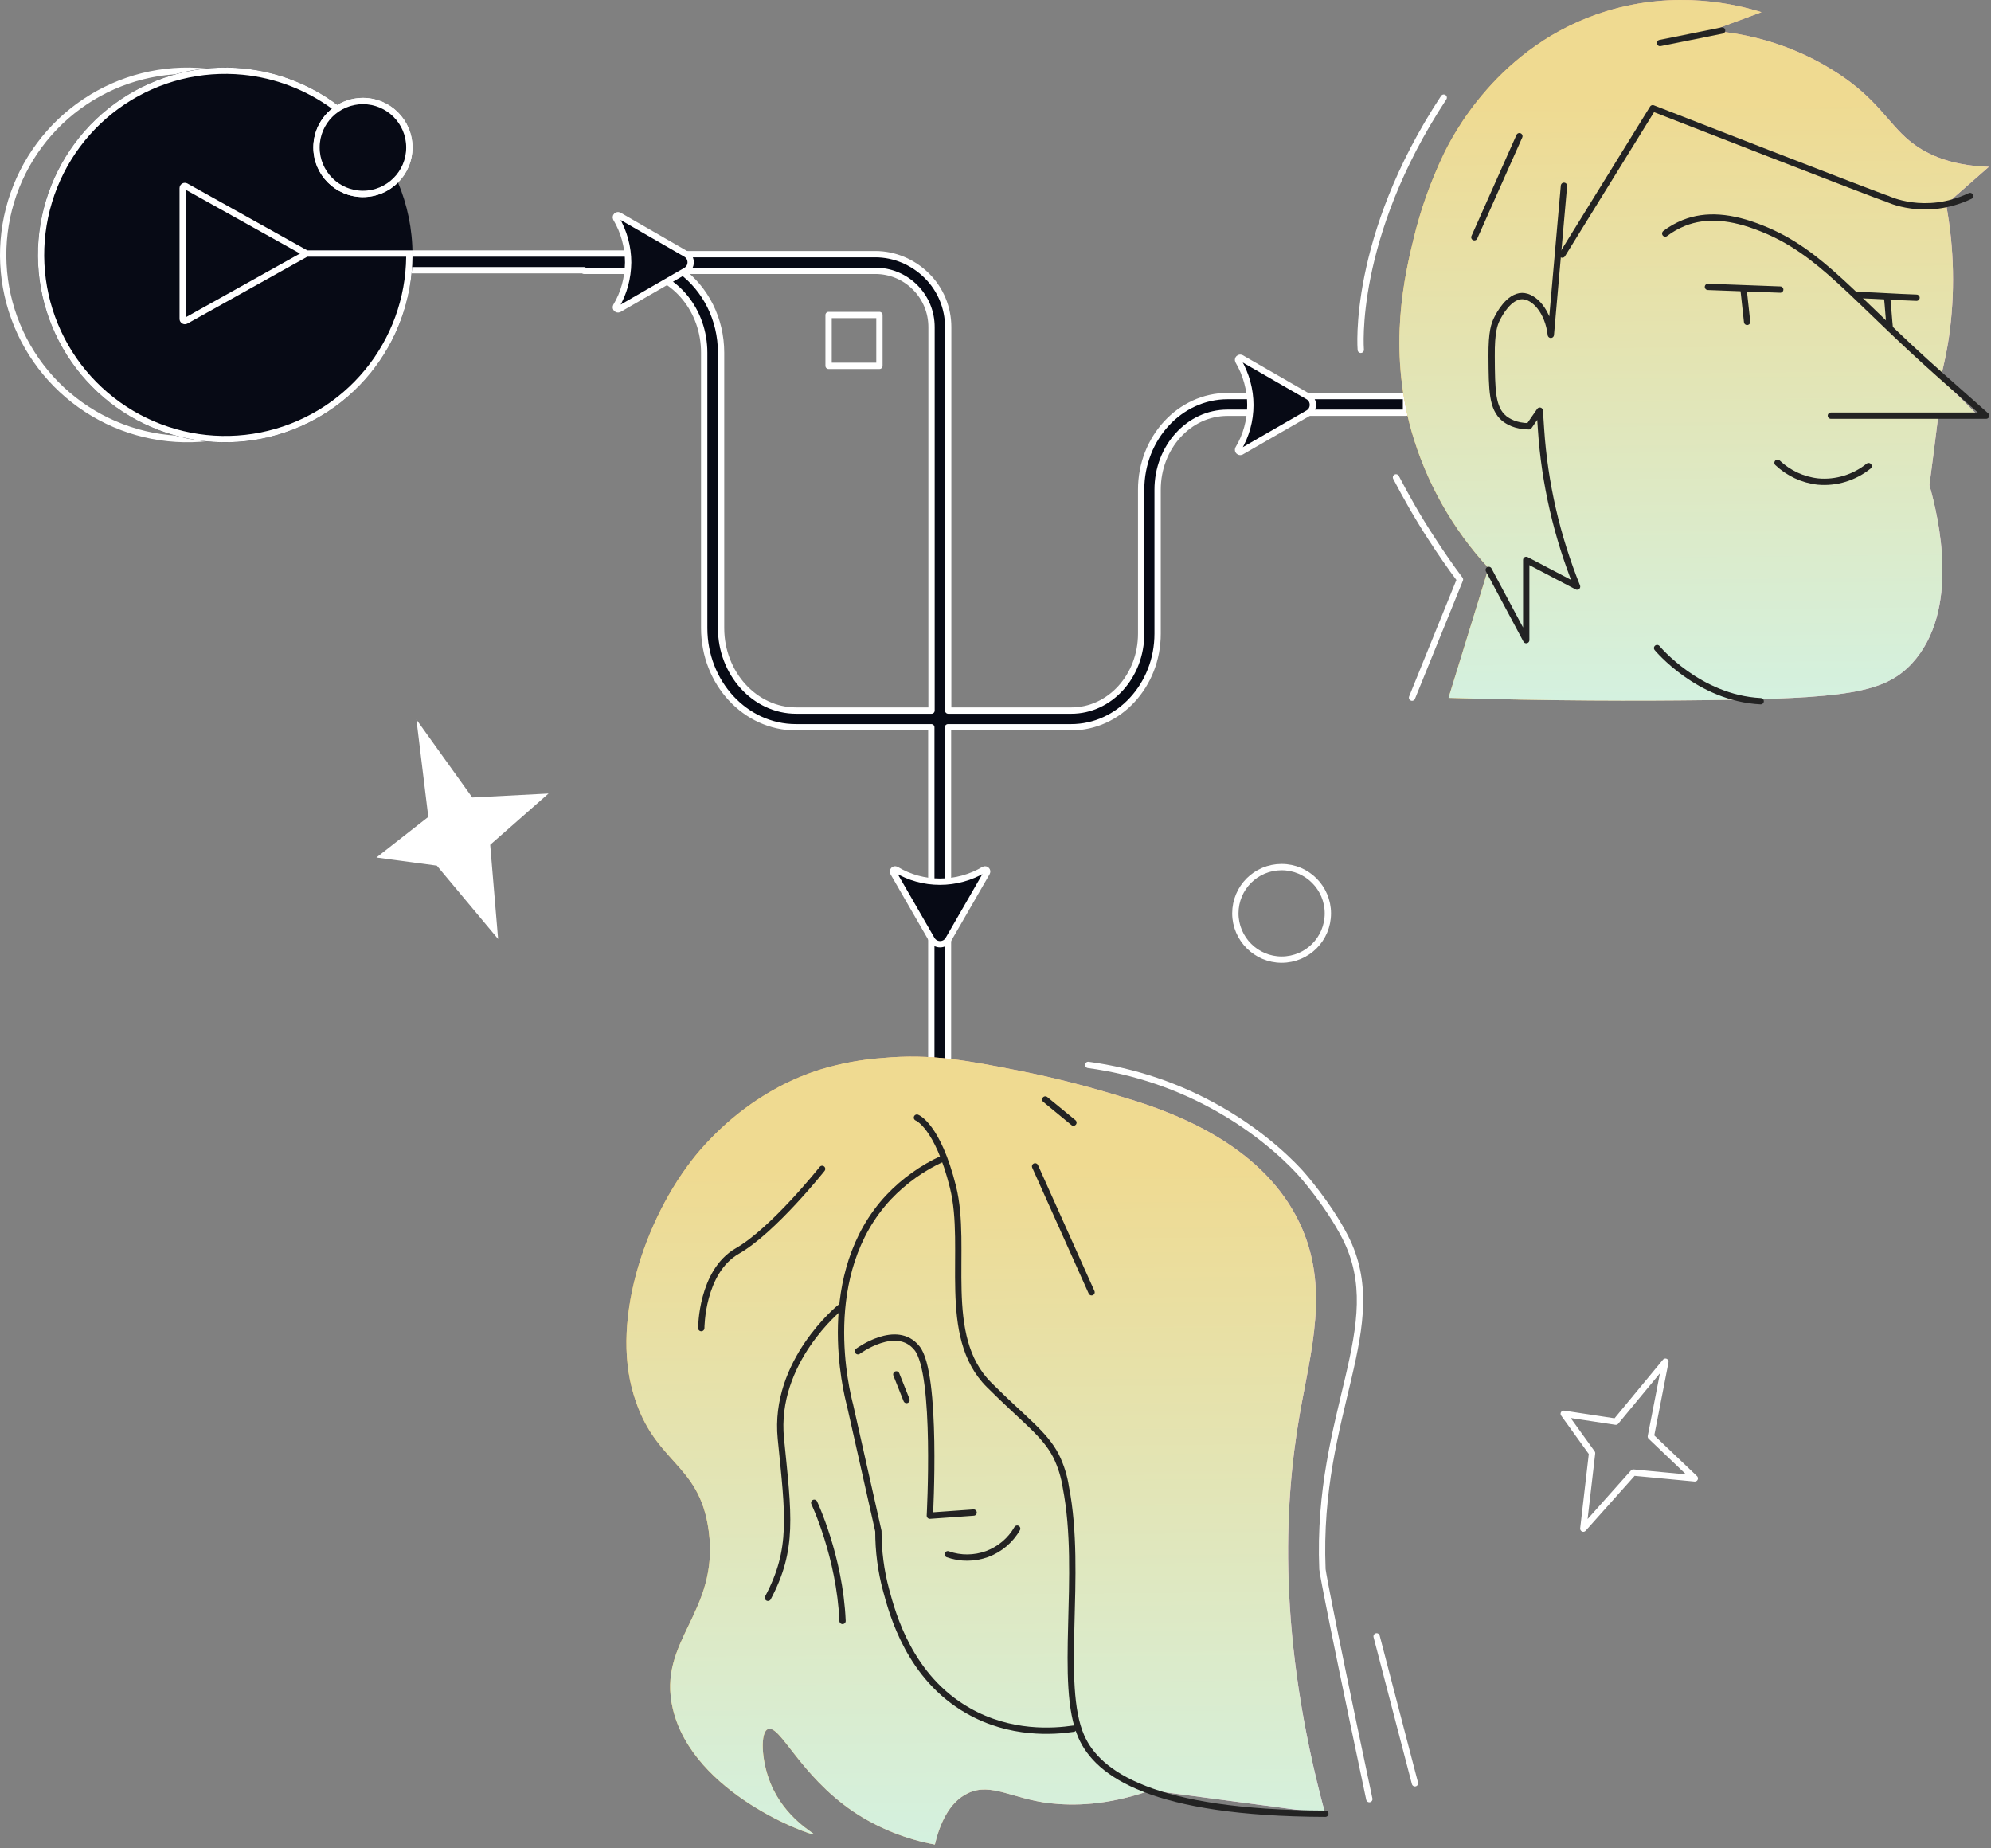 <svg width="473" height="439" viewBox="0 0 473 439" fill="none" xmlns="http://www.w3.org/2000/svg">
<rect x="0" y="0" width="473" height="439" fill="#808080" stroke="none"/>
<path d="M304.471 227.937C310.561 227.937 315.46 223.036 315.46 216.947C315.46 210.907 310.561 205.957 304.471 205.957C298.381 205.957 293.48 210.858 293.48 216.947C293.48 222.987 298.43 227.937 304.471 227.937Z" stroke="white" stroke-width="1.5" stroke-linecap="round" stroke-linejoin="round"/>
<path d="M383.87 337.686L395.652 323.429C394.515 329.369 393.328 335.31 392.191 341.201L402.634 351.151L388.028 349.765L376.147 363.081L378.226 345.161L371.494 335.805L383.87 337.686Z" stroke="white" stroke-width="1.5" stroke-linecap="round" stroke-linejoin="round"/>
<path d="M208.927 74.822H196.848V86.901H208.927V74.822Z" stroke="white" stroke-width="1.5" stroke-linecap="round" stroke-linejoin="round"/>
<path d="M101.751 194.027C100.81 186.304 99.87 178.631 98.929 170.909L112.196 189.423L130.315 188.482L116.454 200.66L118.335 223.036L103.781 205.61L89.424 203.68L101.751 194.027Z" fill="white"/>
<path d="M291.646 94.08C280.31 94.08 271.103 104.03 271.103 116.307V150.514C271.103 160.613 263.677 168.781 254.519 168.781H225.262V77.694C225.262 73.091 223.431 68.685 220.163 65.467C216.896 62.249 212.54 60.368 207.936 60.368H151.997C151.155 60.269 150.364 60.22 149.522 60.22H84.276V64.18H138.73V64.329H151.7C160.512 65.517 167.294 73.784 167.294 83.783V149.177C167.294 162.197 177.046 172.741 189.075 172.741H221.252V292.342H225.213V172.741H254.469C265.806 172.741 275.014 162.791 275.014 150.514V116.307C275.014 106.208 282.439 98.04 291.597 98.04H334.023V94.08H291.646ZM189.125 168.781C179.323 168.781 171.303 159.969 171.303 149.177V83.783C171.303 75.714 167.541 68.586 161.799 64.329H207.936C211.5 64.329 214.866 65.714 217.391 68.239C219.916 70.764 221.302 74.13 221.302 77.694V168.781H189.125Z" fill="#070A15" stroke="white" stroke-width="1.5" stroke-linecap="round" stroke-linejoin="round"/>
<path d="M88.25 60.547C88.25 70.669 84.74 80.477 78.319 88.302C71.898 96.126 62.962 101.481 53.035 103.456C43.108 105.431 32.803 103.902 23.876 99.131C14.95 94.359 7.954 86.641 4.08 77.289C0.207 67.938 -0.304 57.533 2.634 47.847C5.572 38.161 11.778 29.793 20.194 24.17C28.61 18.547 38.715 16.015 48.788 17.008C58.861 18 68.279 22.454 75.436 29.611" stroke="white" stroke-width="1.5"/>
<circle cx="53.5" cy="60.547" r="44.5" fill="#070A15"/>
<path fill-rule="evenodd" clip-rule="evenodd" d="M57.715 17.754C47.814 16.779 37.882 19.267 29.61 24.794C21.339 30.321 15.239 38.545 12.352 48.065C9.464 57.584 9.966 67.811 13.773 77.002C17.58 86.193 24.456 93.78 33.23 98.469C42.004 103.159 52.132 104.661 61.889 102.721C71.646 100.78 80.428 95.516 86.739 87.826C92.961 80.245 96.401 70.768 96.498 60.97H72.999L44.533 76.854C43.69 77.324 42.652 76.715 42.652 75.749V44.692C42.652 43.726 43.69 43.116 44.533 43.587L72.999 59.47H98.003V60.97H97.998C97.901 71.115 94.341 80.928 87.899 88.777C81.368 96.736 72.279 102.183 62.181 104.192C52.084 106.2 41.602 104.645 32.523 99.792C23.443 94.939 16.327 87.088 12.387 77.576C8.448 68.065 7.928 57.481 10.916 47.629C13.905 37.777 20.217 29.266 28.777 23.547C37.337 17.827 47.616 15.252 57.862 16.261C65.987 17.061 73.692 20.076 80.164 24.92C81.934 23.857 84.006 23.246 86.221 23.246C92.727 23.246 98.001 28.519 98.001 35.025C98.001 41.531 92.727 46.804 86.221 46.804C79.716 46.804 74.442 41.531 74.442 35.025C74.442 31.302 76.168 27.983 78.865 25.825C72.694 21.317 65.399 18.511 57.715 17.754ZM83.906 30.141C83.093 29.328 82.25 28.551 81.38 27.81C79.06 29.37 77.533 32.019 77.533 35.025C77.533 39.823 81.423 43.713 86.221 43.713C91.019 43.713 94.909 39.823 94.909 35.025C94.909 30.227 91.019 26.337 86.221 26.337C85.001 26.337 83.84 26.589 82.787 27.043C83.534 27.696 84.261 28.375 84.966 29.081L83.906 30.141ZM44.152 45.092L71.265 60.22L44.152 75.349V45.092Z" fill="white"/>
<circle cx="86.221" cy="35.025" r="11.029" fill="#070A15" stroke="white" stroke-width="1.5"/>
<path d="M149.227 62.348C149.227 58.685 148.237 55.022 146.356 51.853C146.306 51.754 146.306 51.655 146.306 51.556C146.306 51.457 146.356 51.358 146.455 51.259C146.554 51.16 146.653 51.111 146.752 51.111C146.851 51.111 146.95 51.111 147.049 51.16L162.939 60.318C163.286 60.516 163.583 60.813 163.781 61.16C163.979 61.506 164.078 61.902 164.078 62.299C164.078 62.694 163.979 63.09 163.781 63.437C163.583 63.784 163.286 64.08 162.939 64.278L147.049 73.437C146.95 73.486 146.851 73.486 146.752 73.486C146.653 73.486 146.554 73.437 146.455 73.338C146.356 73.239 146.306 73.189 146.306 73.041C146.306 72.942 146.306 72.843 146.356 72.743C148.237 69.625 149.177 66.011 149.227 62.348Z" fill="#070A15" stroke="white" stroke-width="1.5" stroke-linecap="round" stroke-linejoin="round"/>
<path d="M297.045 96.209C297.045 92.546 296.054 88.932 294.173 85.715C294.124 85.615 294.124 85.516 294.124 85.417C294.124 85.318 294.173 85.219 294.272 85.12C294.372 85.021 294.471 84.972 294.569 84.972C294.668 84.972 294.767 84.972 294.866 85.021L310.757 94.18C311.105 94.378 311.4 94.675 311.601 95.021C311.797 95.368 311.895 95.764 311.895 96.159C311.895 96.556 311.797 96.952 311.601 97.298C311.4 97.645 311.105 97.942 310.757 98.14L294.866 107.298C294.767 107.347 294.668 107.347 294.569 107.347C294.471 107.347 294.372 107.298 294.272 107.199C294.173 107.1 294.124 107.051 294.124 106.902C294.124 106.803 294.124 106.704 294.173 106.605C296.054 103.486 297.045 99.872 297.045 96.209Z" fill="#070A15" stroke="white" stroke-width="1.5" stroke-linecap="round" stroke-linejoin="round"/>
<path d="M223.282 209.422C226.995 209.422 230.609 208.432 233.777 206.551C233.876 206.502 233.975 206.502 234.074 206.502C234.173 206.502 234.272 206.551 234.371 206.651C234.47 206.75 234.52 206.848 234.52 206.947C234.52 207.046 234.52 207.145 234.47 207.244L225.312 223.135C225.114 223.481 224.817 223.779 224.47 223.977C224.124 224.175 223.727 224.274 223.332 224.274C222.936 224.274 222.539 224.175 222.193 223.977C221.847 223.779 221.549 223.481 221.351 223.135L212.194 207.244C212.144 207.145 212.144 207.046 212.144 206.947C212.144 206.848 212.194 206.75 212.292 206.651C212.391 206.551 212.441 206.502 212.589 206.502C212.688 206.502 212.787 206.502 212.886 206.551C216.005 208.432 219.619 209.422 223.282 209.422Z" fill="#070A15" stroke="white" stroke-width="1.5" stroke-linecap="round" stroke-linejoin="round"/>
<path d="M231.353 259.174C231.353 262.59 228.581 265.412 225.116 265.412C221.7 265.412 218.878 262.64 218.878 259.174C218.878 255.709 221.65 252.937 225.116 252.937C228.581 252.987 231.353 255.759 231.353 259.174Z" fill="#232323" stroke="#232323" stroke-width="1.5"/>
<path d="M242.391 254.372C250.559 256.005 258.677 258.084 266.648 260.56C281.548 264.867 300.509 273.183 308.727 290.46C316.004 305.756 311.4 320.805 308.727 336.201C305.011 357.686 303.53 389.169 314.812 430.753L273.331 425.257C262.935 428.92 254.866 428.92 249.52 428.326C240.609 427.336 235.51 423.325 230.015 425.899C225.263 428.13 223.134 433.725 222.094 438.128C215.114 436.843 208.481 434.166 202.59 430.209C189.917 421.545 185.313 409.566 182.442 410.704C180.61 411.444 180.808 418.029 183.036 423.526C186.402 431.842 193.58 435.505 193.382 435.701C193.085 436.147 164.571 426.247 159.819 405.801C156.057 389.664 170.908 383.079 168.383 363.725C166.155 346.745 154.77 347.933 150.067 329.567C145.314 310.905 154.77 285.509 167.74 271.599C170.858 268.282 180.115 258.579 195.214 253.926C199.917 252.54 204.719 251.649 209.619 251.302C221.302 250.213 230.114 251.946 242.391 254.372Z" fill="url(#paint0_linear_13277_217164)"/>
<path d="M242.391 254.372C250.559 256.005 258.677 258.084 266.648 260.56C281.548 264.867 300.509 273.183 308.727 290.46C316.004 305.756 311.4 320.805 308.727 336.201C305.011 357.686 303.53 389.169 314.812 430.753L273.331 425.257C262.935 428.92 254.866 428.92 249.52 428.326C240.609 427.336 235.51 423.325 230.015 425.899C225.263 428.13 223.134 433.725 222.094 438.128C215.114 436.843 208.481 434.166 202.59 430.209C189.917 421.545 185.313 409.566 182.442 410.704C180.61 411.444 180.808 418.029 183.036 423.526C186.402 431.842 193.58 435.505 193.382 435.701C193.085 436.147 164.571 426.247 159.819 405.801C156.057 389.664 170.908 383.079 168.383 363.725C166.155 346.745 154.77 347.933 150.067 329.567C145.314 310.905 154.77 285.509 167.74 271.599C170.858 268.282 180.115 258.579 195.214 253.926C199.917 252.54 204.719 251.649 209.619 251.302C221.302 250.213 230.114 251.946 242.391 254.372Z" fill="url(#paint1_linear_13277_217164)"/>
<path d="M223.924 275.212C219.122 277.39 214.766 280.509 211.103 284.37C194.074 302.588 201.103 330.557 201.945 333.775L208.677 363.675C208.677 368.427 209.271 373.13 210.509 377.685C212.044 383.378 216.053 398.426 230.013 406.345C240.062 412.092 250.359 411.297 255.013 410.606" stroke="#232323" stroke-width="1.5" stroke-linecap="round" stroke-linejoin="round"/>
<path d="M225.164 369.171C228.184 370.26 231.501 370.21 234.52 369.121C237.54 367.983 240.065 365.854 241.649 363.082" stroke="#232323" stroke-width="1.5" stroke-linecap="round" stroke-linejoin="round"/>
<path d="M212.937 326.449L215.363 332.538" stroke="#232323" stroke-width="1.5" stroke-linecap="round" stroke-linejoin="round"/>
<path d="M217.836 265.461C217.836 265.461 222.737 267.292 226.4 281.946C230.063 296.599 223.331 317.341 234.964 328.924C243.281 337.241 248.132 340.508 250.855 345.756C252.043 348.132 252.835 350.706 253.231 353.33C257.241 373.973 251.4 400.059 256.895 412.488C260.805 421.349 273.775 430.655 314.861 430.802" stroke="#232323" stroke-width="1.5" stroke-linecap="round" stroke-linejoin="round"/>
<path d="M199.52 310.607C199.52 310.607 183.678 323.429 185.51 341.696C187.342 360.012 188.579 367.932 182.441 379.514" stroke="#232323" stroke-width="1.5" stroke-linecap="round" stroke-linejoin="round"/>
<path d="M193.431 356.943C193.431 356.943 199.52 369.765 200.163 385.011" stroke="#232323" stroke-width="1.5" stroke-linecap="round" stroke-linejoin="round"/>
<path d="M166.601 315.459C166.601 315.459 166.601 302.044 175.165 297.143C183.729 292.242 195.313 277.639 195.313 277.639" stroke="#232323" stroke-width="1.5" stroke-linecap="round" stroke-linejoin="round"/>
<path d="M245.907 277.043L259.323 306.943" stroke="#232323" stroke-width="1.5" stroke-linecap="round" stroke-linejoin="round"/>
<path d="M248.332 261.154L255.015 266.648" stroke="#232323" stroke-width="1.5" stroke-linecap="round" stroke-linejoin="round"/>
<path d="M203.828 320.954C203.828 320.954 212.985 314.173 217.837 320.212C222.738 326.202 220.906 360.013 220.906 360.013L231.302 359.27" stroke="#232323" stroke-width="1.5" stroke-linecap="round" stroke-linejoin="round"/>
<path d="M258.529 252.937C269.568 254.422 280.212 258.036 289.865 263.58C301.103 270.016 307.737 277.243 309.071 278.728C309.071 278.728 315.41 285.758 319.568 293.827C330.409 315.014 312.635 335.261 314.17 372.733C314.17 372.733 314.268 375.16 325.31 427.336" stroke="white" stroke-width="1.5" stroke-linecap="round" stroke-linejoin="round"/>
<path d="M327.041 388.674L336.151 423.575" stroke="white" stroke-width="1.5" stroke-linecap="round" stroke-linejoin="round"/>
<path d="M405.062 166.305C438.33 165.909 447.636 164.672 454.217 157.593C465.754 145.068 460.606 123.089 458.375 115.217C459.071 109.921 459.762 104.624 460.405 99.327L469.912 98.683L461.003 89.773C461.841 86.654 462.484 83.486 462.979 80.268C464.513 69.724 464.268 58.981 462.336 48.536L472.486 39.626C462.734 39.329 457.041 36.259 453.623 33.438C448.524 29.23 445.95 23.438 436.349 17.25C434.863 16.309 433.726 15.666 433.079 15.27C424.964 10.715 415.903 7.993 406.596 7.3L418.477 2.894C412.588 1.062 398.329 -2.452 381.648 2.647C355.754 10.567 344.668 32.992 342.834 36.903C339.868 43.141 337.539 49.675 335.906 56.358C333.68 65.467 329.718 82.397 335.313 102.347C338.774 114.475 345.065 125.663 353.626 134.92C350.459 145.217 347.291 155.513 344.124 165.761C368.674 166.503 389.42 166.503 405.062 166.305Z" fill="url(#paint2_linear_13277_217164)"/>
<path d="M405.062 166.305C438.33 165.909 447.636 164.672 454.217 157.593C465.754 145.068 460.606 123.089 458.375 115.217C459.071 109.921 459.762 104.624 460.405 99.327L469.912 98.683L461.003 89.773C461.841 86.654 462.484 83.486 462.979 80.268C464.513 69.724 464.268 58.981 462.336 48.536L472.486 39.626C462.734 39.329 457.041 36.259 453.623 33.438C448.524 29.23 445.95 23.438 436.349 17.25C434.863 16.309 433.726 15.666 433.079 15.27C424.964 10.715 415.903 7.993 406.596 7.3L418.477 2.894C412.588 1.062 398.329 -2.452 381.648 2.647C355.754 10.567 344.668 32.992 342.834 36.903C339.868 43.141 337.539 49.675 335.906 56.358C333.68 65.467 329.718 82.397 335.313 102.347C338.774 114.475 345.065 125.663 353.626 134.92C350.459 145.217 347.291 155.513 344.124 165.761C368.674 166.503 389.42 166.503 405.062 166.305Z" fill="url(#paint3_linear_13277_217164)"/>
<path d="M371.151 60.467L392.637 25.715C392.637 25.715 447.337 47.051 448.328 47.2C448.328 47.2 457.237 51.655 468.029 46.556" stroke="#232323" stroke-width="1.5" stroke-linecap="round" stroke-linejoin="round"/>
<path d="M350.263 56.357L360.957 32.348" stroke="#232323" stroke-width="1.5" stroke-linecap="round" stroke-linejoin="round"/>
<path d="M409.121 7.25L394.367 10.219" stroke="#232323" stroke-width="1.5" stroke-linecap="round" stroke-linejoin="round"/>
<path d="M414.221 68.783L415.059 76.456" stroke="#232323" stroke-width="1.5" stroke-linecap="round" stroke-linejoin="round"/>
<path d="M448.328 70.714C448.524 72.496 448.774 76.308 448.97 78.04" stroke="#232323" stroke-width="1.5" stroke-linecap="round" stroke-linejoin="round"/>
<path d="M422.287 109.921C424.91 112.396 428.278 113.98 431.892 114.376C436.197 114.772 440.551 113.436 443.92 110.713" stroke="#232323" stroke-width="1.5" stroke-linecap="round" stroke-linejoin="round"/>
<path d="M353.675 135.366L362.585 152.048V132.99L374.666 139.327C369.861 127.396 366.944 114.773 366.1 101.951C366.002 100.466 365.904 98.981 365.806 97.545L363.232 101.258C359.961 101.209 358.231 100.07 357.338 99.377C354.47 96.951 354.416 92.843 354.367 84.625C354.318 78.784 355.014 76.952 355.705 75.615C356.152 74.724 358.427 70.368 361.594 70.318C364.517 70.318 367.782 73.982 368.429 79.526L371.548 44.131" stroke="#232323" stroke-width="1.5" stroke-linecap="round" stroke-linejoin="round"/>
<path d="M395.608 55.467C396.942 54.428 398.476 53.587 400.06 52.943C405.307 50.864 411.298 51.358 418.477 54.23C432.735 59.873 440.11 70.615 461.052 89.179L471.839 98.734H434.962" stroke="#232323" stroke-width="1.5" stroke-linecap="round" stroke-linejoin="round"/>
<path d="M405.753 68.14L422.929 68.783" stroke="#232323" stroke-width="1.5" stroke-linecap="round" stroke-linejoin="round"/>
<path d="M441.346 70.07C447.043 70.268 449.617 70.516 455.31 70.714" stroke="#232323" stroke-width="1.5" stroke-linecap="round" stroke-linejoin="round"/>
<path d="M393.676 153.929C393.676 153.929 403.478 165.81 418.281 166.553" stroke="#232323" stroke-width="1.5" stroke-linecap="round" stroke-linejoin="round"/>
<path d="M331.645 113.386C334.023 117.94 336.744 122.792 340.01 127.791C342.29 131.306 344.565 134.623 346.845 137.643L335.455 165.711" stroke="white" stroke-width="1.5" stroke-linecap="round" stroke-linejoin="round"/>
<path d="M342.981 23.19C321.005 56.556 323.28 83.09 323.28 83.09" stroke="white" stroke-width="1.5" stroke-linecap="round" stroke-linejoin="round"/>
<defs>
<linearGradient id="paint0_linear_13277_217164" x1="148.922" y1="344.703" x2="314.141" y2="344.303" gradientUnits="userSpaceOnUse">
<stop offset="0.138" stop-color="#FEC45D"/>
<stop offset="0.716" stop-color="#FABCC3"/>
<stop offset="1" stop-color="#F8B8F0"/>
</linearGradient>
<linearGradient id="paint1_linear_13277_217164" x1="230.225" y1="276.965" x2="232.264" y2="480.641" gradientUnits="userSpaceOnUse">
<stop stop-color="#EFDA91"/>
<stop offset="1" stop-color="#CDF7F4"/>
</linearGradient>
<linearGradient id="paint2_linear_13277_217164" x1="332.474" y1="83.34" x2="471.863" y2="83.02" gradientUnits="userSpaceOnUse">
<stop offset="0.138" stop-color="#FEC45D"/>
<stop offset="0.716" stop-color="#FABCC3"/>
<stop offset="1" stop-color="#F8B8F0"/>
</linearGradient>
<linearGradient id="paint3_linear_13277_217164" x1="401.129" y1="23.114" x2="403.04" y2="204.217" gradientUnits="userSpaceOnUse">
<stop stop-color="#EFDA91"/>
<stop offset="1" stop-color="#CDF7F4"/>
</linearGradient>
</defs>
</svg>
